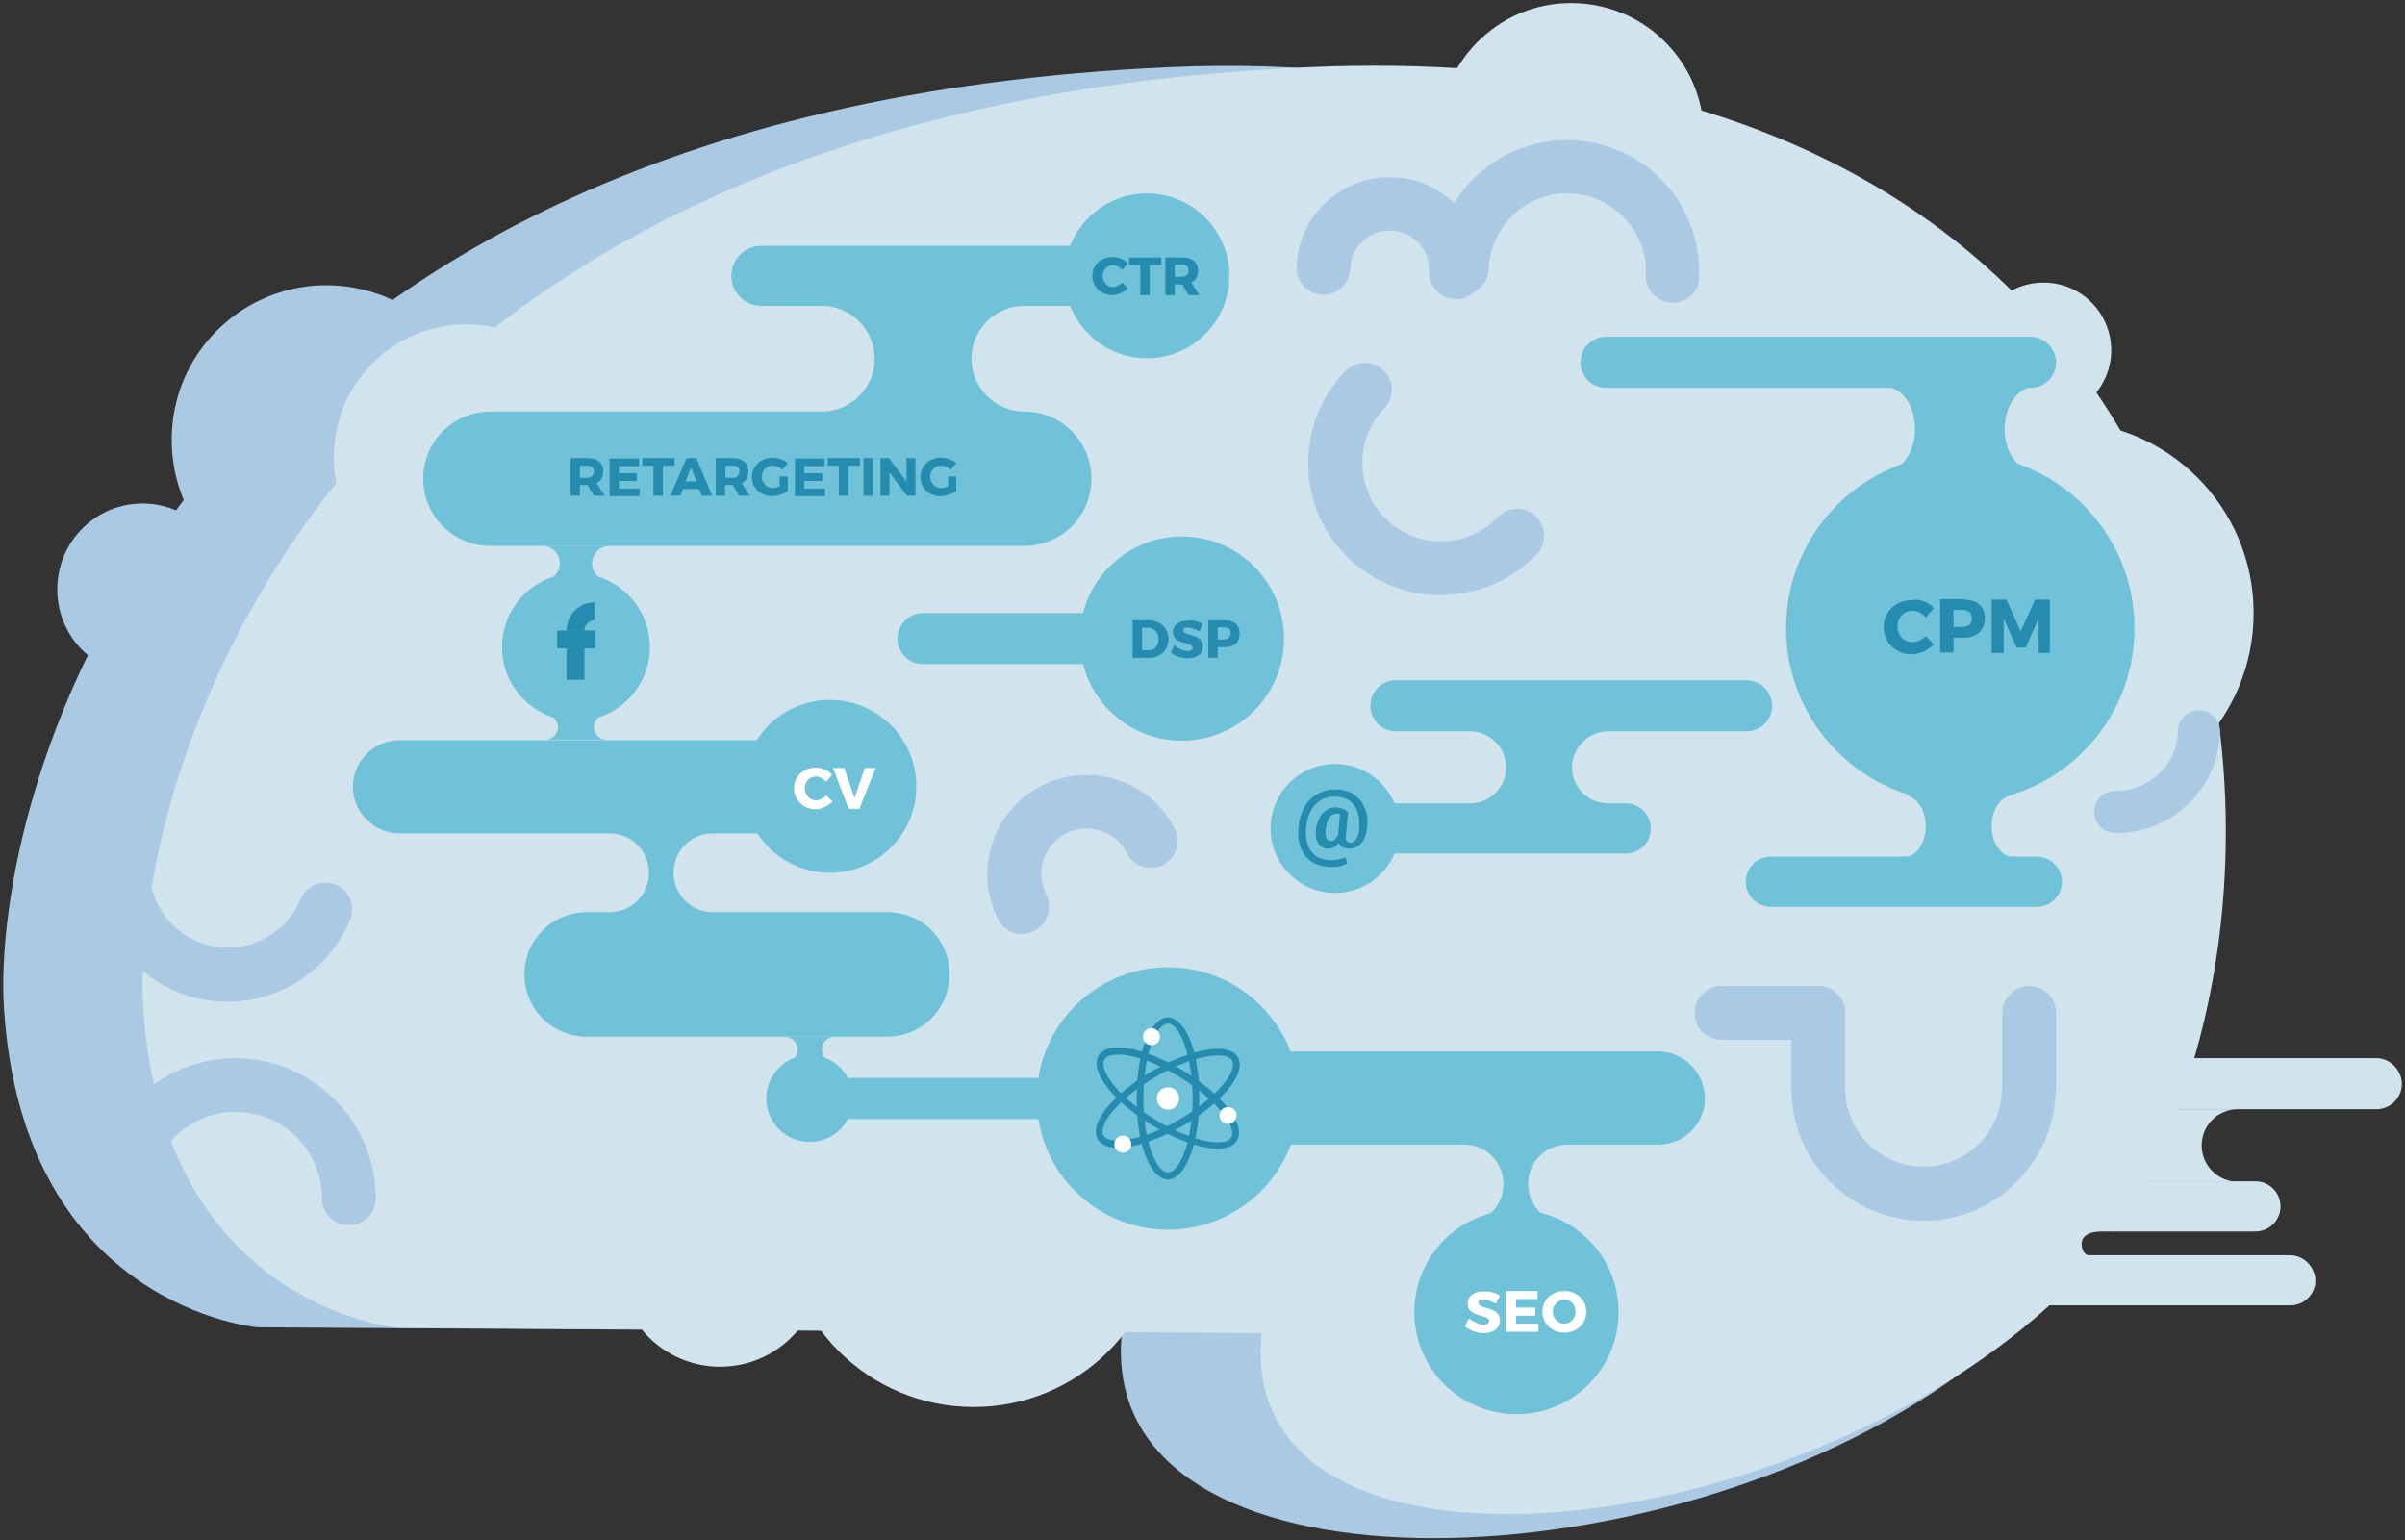 <?xml version="1.0" encoding="UTF-8" standalone="no"?>
<svg width="537px" height="344px" viewBox="0 0 537 344" version="1.1" xmlns="http://www.w3.org/2000/svg" xmlns:xlink="http://www.w3.org/1999/xlink">
    <rect x="0" y="0" width="537" height="344" fill="#333333" stroke="none"/>
    <!-- Generator: Sketch 3.8.2 (29753) - http://www.bohemiancoding.com/sketch -->
    <title>brain_icon</title>
    <desc>Created with Sketch.</desc>
    <defs></defs>
    <g id="Page-1" stroke="none" stroke-width="1" fill="none" fill-rule="evenodd">
        <g id="Identi_Wireframe" transform="translate(-135, -1535)">
            <g id="Services" transform="translate(0, 1372)">
                <g id="Expertise" transform="translate(135, 163)">
                    <g id="brain_icon">
                        <path d="M0.9,225.4 C-2.2,179.5 34.6,25 261.2,15 C487.9,5 507.2,255.5 437.8,306.6 C370.8,355.9 244.3,358.6 250.5,297.6 L57.5,296.4 C57.5,296.4 5.3,292 0.9,225.4 L0.9,225.4 Z" id="Shape" fill="#AACAE3"></path>
                        <path d="M32,225.4 C28.9,179.5 65.7,25 292.3,15 C505,5.7 525.5,198.2 472,275 C472,275 464.8,274.1 464.8,277.7 C464.8,281.2 468,280.5 468,280.5 C468,280.5 463.2,286.2 460.5,288.8 C400.6,346.5 275.5,358.7 281.7,297.7 L88.7,296.5 C88.7,296.4 36.5,292 32,225.4 L32,225.4 Z" id="Shape" fill="#D1E3ED"></path>
                        <circle id="Oval" fill="#D1E3ED" cx="460.4" cy="136.9" r="42.8"></circle>
                        <circle id="Oval" fill="#D1E3ED" cx="217.4" cy="271.6" r="42.6"></circle>
                        <circle id="Oval" fill="#D1E3ED" cx="160.8" cy="282.6" r="22.6"></circle>
                        <circle id="Oval" fill="#D1E3ED" cx="456.3" cy="78.2" r="15.1"></circle>
                        <path d="M511.3,280.3 L452,280.3 C448.9,280.3 446.4,282.8 446.4,285.9 C446.4,289 448.9,291.5 452,291.5 L452,291.5 L511.4,291.5 L511.4,291.5 C514.5,291.5 517,289 517,285.9 C516.9,282.9 514.4,280.3 511.3,280.3 L511.3,280.3 Z" id="Shape" fill="#D1E3ED"></path>
                        <path d="M454.8,191.3 L395.4,191.3 C392.3,191.3 389.8,193.8 389.8,196.9 C389.8,200 392.3,202.5 395.4,202.5 L395.4,202.5 L454.8,202.5 L454.8,202.5 C457.9,202.5 460.4,200 460.4,196.9 C460.4,193.9 457.9,191.3 454.8,191.3 L454.8,191.3 Z" id="Shape" fill="#6FC2D8"></path>
                        <path d="M238.7,240.7 L190.4,240.7 C187.9,240.7 185.8,242.7 185.8,245.3 C185.8,247.8 187.8,249.9 190.4,249.9 L190.4,249.9 L238.7,249.9 L238.7,249.9 C241.2,249.9 243.3,247.9 243.3,245.3 C243.2,242.7 241.2,240.7 238.7,240.7 L238.7,240.7 Z" id="Shape" fill="#6FC2D8"></path>
                        <path d="M389.9,151.9 L311.7,151.9 C308.6,151.9 306,154.4 306,157.6 C306,160.7 308.5,163.3 311.7,163.3 L328.2,163.3 C332.6,163.3 336.3,166.9 336.3,171.4 C336.3,175.8 332.7,179.4 328.3,179.4 L303.6,179.4 C300.5,179.4 298,181.9 298,185 C298,188.1 300.5,190.6 303.6,190.6 L363,190.6 C366.1,190.6 368.6,188.1 368.6,185 C368.6,181.9 366.1,179.4 363,179.4 L359,179.4 C354.6,179.4 351,175.8 351,171.4 C351,167 354.6,163.3 359.1,163.3 L390,163.3 C393.1,163.3 395.7,160.8 395.7,157.6 C395.6,154.4 393.1,151.9 389.9,151.9 L389.9,151.9 Z" id="Shape" fill="#6FC2D8"></path>
                        <path d="M499.7,247.7 L468.9,247.7 C473.3,247.7 477,251.3 477,255.8 C477,260.3 473.4,263.9 468.9,263.9 L499.7,263.9 C495.3,263.9 491.6,260.3 491.6,255.8 C491.6,251.3 495.2,247.7 499.7,247.7 L499.7,247.7 Z" id="Shape" fill="#D1E3ED"></path>
                        <path d="M503.6,263.8 L444.2,263.8 C441.1,263.8 438.6,266.3 438.6,269.4 C438.6,272.5 441.1,275 444.2,275 L444.2,275 L503.6,275 L503.6,275 C506.7,275 509.2,272.5 509.2,269.4 C509.2,266.3 506.7,263.8 503.6,263.8 L503.6,263.8 Z" id="Shape" fill="#D1E3ED"></path>
                        <path d="M530.6,236.3 L452.4,236.3 C449.3,236.3 446.7,238.8 446.7,242 C446.7,245.1 449.2,247.7 452.4,247.7 L452.4,247.7 L530.6,247.7 L530.6,247.7 C533.7,247.7 536.3,245.2 536.3,242 C536.2,238.9 533.7,236.3 530.6,236.3 L530.6,236.3 Z" id="Shape" fill="#D1E3ED"></path>
                        <path d="M453.4,75.2 L358.6,75.2 C355.5,75.2 352.9,77.7 352.9,80.9 C352.9,84 355.4,86.6 358.6,86.6 L358.6,86.6 L453.4,86.6 L453.4,86.6 C456.5,86.6 459.1,84.1 459.1,80.9 C459,77.8 456.5,75.2 453.4,75.2 L453.4,75.2 Z" id="Shape" fill="#6FC2D8"></path>
                        <path d="M261.9,136.9 L206.1,136.9 C203,136.9 200.4,139.4 200.4,142.6 C200.4,145.7 202.9,148.3 206.1,148.3 L206.1,148.3 L261.9,148.3 L261.9,148.3 C265,148.3 267.6,145.8 267.6,142.6 C267.5,139.5 265,136.9 261.9,136.9 L261.9,136.9 Z" id="Shape" fill="#6FC2D8"></path>
                        <path d="M228.7,91.9 C222.2,91.9 216.9,86.6 216.9,80.1 C216.9,73.6 222.2,68.3 228.7,68.3 L240.5,68.3 L240.5,54.9 L170,54.9 C166.3,54.9 163.3,57.9 163.3,61.6 C163.3,65.3 166.3,68.3 170,68.3 L170,68.3 L183.5,68.3 C190,68.3 195.3,73.6 195.3,80.1 C195.3,86.6 190,91.9 183.5,91.9 L109.5,91.9 C101.2,91.9 94.5,98.6 94.5,106.9 C94.5,115.2 101.2,121.9 109.5,121.9 L228.7,121.9 C237,121.9 243.7,115.2 243.7,106.9 C243.7,98.6 237,91.9 228.7,91.9 L228.7,91.9 Z" id="Shape" fill="#6FC2D8"></path>
                        <circle id="Oval" fill="#6FC2D8" cx="185.3" cy="175.6" r="19.3"></circle>
                        <circle id="Oval" fill="#6FC2D8" cx="256.1" cy="61.6" r="18.4"></circle>
                        <circle id="Oval" fill="#6FC2D8" cx="260.8" cy="245.3" r="29.3"></circle>
                        <circle id="Oval" fill="#6FC2D8" cx="437.7" cy="140.3" r="38.9"></circle>
                        <circle id="Oval" fill="#6FC2D8" cx="263.9" cy="142.6" r="22.8"></circle>
                        <circle id="Oval" fill="#6FC2D8" cx="338.6" cy="293" r="22.8"></circle>
                        <circle id="Oval" fill="#6FC2D8" cx="128.6" cy="144.5" r="16.5"></circle>
                        <circle id="Oval" fill="#6FC2D8" cx="180.8" cy="245.3" r="9.7"></circle>
                        <circle id="Oval" fill="#6FC2D8" cx="298.1" cy="185" r="14.4"></circle>
                        <path d="M198.2,203.7 L159.2,203.7 C154.3,203.7 150.4,199.8 150.4,194.9 C150.4,190 154.3,186.1 159.2,186.1 L172,186.1 C177.8,186.1 182.4,181.4 182.4,175.7 C182.4,170 177.7,165.3 172,165.3 L89.2,165.3 C83.4,165.3 78.8,170 78.8,175.7 C78.8,181.4 83.5,186.1 89.2,186.1 L136.1,186.1 C141,186.1 144.9,190 144.9,194.9 C144.9,199.8 141,203.7 136.1,203.7 L131,203.7 C123.3,203.7 117.1,209.9 117.1,217.6 C117.1,225.3 123.3,231.5 131,231.5 L198.1,231.5 C205.8,231.5 212,225.3 212,217.6 C212.1,209.9 205.9,203.7 198.2,203.7 L198.2,203.7 Z" id="Shape" fill="#6FC2D8"></path>
                        <path d="M370.2,234.8 L287.4,234.8 C281.6,234.8 277,239.5 277,245.2 C277,251 281.7,255.6 287.4,255.6 L326.9,255.6 C331.8,255.6 335.7,259.5 335.7,264.4 C335.7,269.3 331.8,273.2 326.9,273.2 L350,273.2 C345.1,273.2 341.2,269.3 341.2,264.4 C341.2,259.5 345.1,255.6 350,255.6 L370.3,255.6 C376.1,255.6 380.7,250.9 380.7,245.2 C380.6,239.5 376,234.8 370.2,234.8 L370.2,234.8 Z" id="Shape" fill="#6FC2D8"></path>
                        <path d="M77.9,273.6 C74.6,273.6 71.9,270.9 71.9,267.6 C71.9,256.9 63.2,248.3 52.6,248.3 C41.9,248.3 33.3,257 33.3,267.6 C33.3,270.9 30.6,273.6 27.3,273.6 C24,273.6 21.3,270.9 21.3,267.6 C21.3,250.3 35.4,236.3 52.6,236.3 C69.8,236.3 83.9,250.4 83.9,267.6 C83.9,270.9 81.2,273.6 77.9,273.6 L77.9,273.6 Z" id="Shape" fill="#AACAE3"></path>
                        <path d="M50.8,223.7 C47,223.7 43.2,223 39.6,221.5 C24.5,215.3 17.4,198 23.6,182.9 C24.9,179.8 28.4,178.4 31.4,179.6 C34.5,180.9 35.9,184.4 34.7,187.4 C31,196.3 35.3,206.6 44.2,210.3 C53.1,214 63.4,209.7 67.1,200.8 C68.4,197.7 71.9,196.3 74.9,197.5 C78,198.8 79.4,202.3 78.2,205.3 C73.4,216.8 62.4,223.7 50.8,223.7 L50.8,223.7 Z" id="Shape" fill="#AACAE3"></path>
                        <path d="M373.5,67.6 L373.3,67.6 C370,67.5 367.4,64.7 367.5,61.4 C367.9,51.7 360.3,43.6 350.6,43.2 C340.9,42.8 332.8,50.4 332.4,60.1 C332.3,63.4 329.5,66 326.2,65.9 C322.9,65.8 320.3,63 320.4,59.7 C321,43.4 334.7,30.7 351,31.3 C367.3,31.9 380,45.6 379.4,61.9 C379.4,65 376.7,67.6 373.5,67.6 L373.5,67.6 Z" id="Shape" fill="#AACAE3"></path>
                        <path d="M429.5,272.6 L429.5,272.6 C421.6,272.6 414.2,269.5 408.6,263.9 C403,258.3 400,250.9 400,243 C400,239.7 402.7,237 406,237 L406,237 C409.3,237 412,239.7 412,243 C412,247.7 413.8,252.1 417.1,255.4 C420.4,258.7 424.8,260.5 429.5,260.5 L429.5,260.5 C434.2,260.5 438.6,258.7 441.9,255.4 C445.2,252.1 447,247.7 447,243 C447,239.7 449.7,237 453,237 L453,237 C456.3,237 459,239.7 459,243 C459,250.9 455.9,258.3 450.3,263.9 C444.8,269.5 437.4,272.6 429.5,272.6 L429.5,272.6 Z" id="Shape" fill="#AACAE3"></path>
                        <path d="M327.3,29.4 C327.8,16.4 338.7,6.3 351.7,6.7 C364.7,7.2 374.8,18.1 374.4,31.1" id="Shape" fill="#D1E3ED"></path>
                        <path d="M374.4,37.1 L374.2,37.1 C370.9,37 368.3,34.2 368.4,30.9 C368.6,26.2 366.9,21.8 363.7,18.3 C360.5,14.9 356.2,12.9 351.5,12.7 C346.8,12.5 342.3,14.2 338.9,17.4 C335.5,20.6 333.5,24.9 333.3,29.6 C333.2,32.9 330.4,35.5 327.1,35.4 C323.8,35.3 321.2,32.5 321.3,29.2 C321.6,21.3 324.9,14 330.7,8.6 C336.5,3.2 344,0.4 351.9,0.7 C359.8,1 367.1,4.3 372.5,10.1 C377.9,15.9 380.7,23.4 380.4,31.3 C380.2,34.6 377.6,37.1 374.4,37.1 L374.4,37.1 Z" id="Shape" fill="#D1E3ED"></path>
                        <path d="M55,119.3 C43.4,109.5 42,92.1 51.8,80.5 C61.6,68.9 79,67.5 90.6,77.3" id="Shape" fill="#AACAE3"></path>
                        <path d="M55,126.3 C53.4,126.3 51.8,125.8 50.5,124.6 C36,112.3 34.2,90.4 46.5,75.9 C52.5,68.9 60.8,64.6 70,63.8 C79.2,63.1 88.2,65.9 95.2,71.9 C98.2,74.4 98.5,78.8 96,81.8 C93.5,84.8 89.1,85.1 86.1,82.6 C77.5,75.3 64.5,76.3 57.2,85 C49.9,93.6 50.9,106.6 59.6,113.9 C62.6,116.4 62.9,120.8 60.4,123.8 C59,125.5 57,126.3 55,126.3 L55,126.3 Z" id="Shape" fill="#AACAE3"></path>
                        <path d="M87.2,124.4 C85.6,124.4 84.1,123.8 82.9,122.6 C71.5,110.9 71.8,92.2 83.5,80.8 C95.2,69.4 113.9,69.7 125.3,81.4 C127.6,83.8 127.6,87.6 125.2,89.9 C122.8,92.2 119,92.2 116.7,89.8 C110,82.9 98.8,82.7 91.9,89.5 C85,96.2 84.8,107.4 91.6,114.3 C93.9,116.7 93.9,120.5 91.5,122.8 C90.2,123.8 88.7,124.4 87.2,124.4 L87.2,124.4 Z" id="Shape" fill="#D1E3ED"></path>
                        <path d="M22,143.2 C15.6,137.8 14.8,128.1 20.2,121.7 C25.6,115.3 35.3,114.5 41.7,119.9" id="Shape" fill="#AACAE3"></path>
                        <path d="M22,147.1 C21.1,147.1 20.2,146.8 19.5,146.2 C11.5,139.4 10.5,127.3 17.3,119.2 C20.6,115.3 25.2,112.9 30.3,112.5 C35.4,112.1 40.3,113.7 44.2,117 C45.8,118.4 46,120.8 44.6,122.5 C43.2,124.1 40.8,124.3 39.1,122.9 C36.8,120.9 33.9,120 30.8,120.2 C27.8,120.4 25,121.9 23.1,124.2 C19,129 19.6,136.2 24.4,140.2 C26,141.6 26.2,144 24.8,145.7 C24.2,146.6 23.1,147.1 22,147.1 L22,147.1 Z" id="Shape" fill="#AACAE3"></path>
                        <path d="M321.6,132.9 C313.9,132.9 306.7,130 301.1,124.6 C295.4,119.1 292.2,111.8 292.1,103.9 C292,96 294.9,88.5 300.4,82.9 C302.7,80.5 306.5,80.4 308.9,82.7 C311.3,85 311.4,88.8 309.1,91.2 C305.8,94.6 304.1,99 304.2,103.7 C304.3,108.4 306.2,112.8 309.6,116 C313,119.2 317.4,121 322.1,120.9 C326.8,120.8 331.2,118.9 334.4,115.5 C336.7,113.1 340.5,113 342.9,115.3 C345.3,117.6 345.4,121.4 343.1,123.8 C337.6,129.5 330.3,132.7 322.4,132.8 C321.9,132.9 321.8,132.9 321.6,132.9 L321.6,132.9 Z" id="Shape" fill="#AACAE3"></path>
                        <path d="M472.7,186 L472.2,186 C469.6,186 467.6,183.8 467.6,181.2 C467.6,178.6 469.7,176.6 472.4,176.6 C479.9,176.7 486.2,170.7 486.3,163.2 C486.3,160.6 488.5,158.6 491.1,158.6 C493.7,158.6 495.7,160.8 495.7,163.4 C495.4,176 485.1,186 472.7,186 L472.7,186 Z" id="Shape" fill="#AACAE3"></path>
                        <path d="M228.2,208.6 C226,208.6 223.9,207.4 222.9,205.3 C217.3,194.5 221.6,181.1 232.5,175.5 C237.8,172.8 243.8,172.3 249.4,174.1 C255,175.9 259.6,179.8 262.3,185 C263.8,187.9 262.7,191.6 259.7,193.1 C256.8,194.6 253.1,193.5 251.6,190.5 C250.4,188.1 248.3,186.3 245.7,185.5 C243.1,184.7 240.4,184.9 238,186.1 C233,188.7 231.1,194.8 233.6,199.7 C235.1,202.6 234,206.3 231,207.8 C230,208.4 229.1,208.6 228.2,208.6 L228.2,208.6 Z" id="Shape" fill="#AACAE3"></path>
                        <path d="M325.1,66.8 L324.9,66.8 C321.6,66.7 319,63.9 319.1,60.6 C319.3,55.7 315.5,51.6 310.6,51.5 C305.8,51.3 301.6,55.1 301.5,60 C301.4,63.3 298.6,65.9 295.3,65.8 C292,65.7 289.4,62.9 289.5,59.6 C289.9,48.1 299.6,39.1 311.1,39.6 C322.6,40 331.6,49.7 331.1,61.2 C330.9,64.2 328.3,66.8 325.1,66.8 L325.1,66.8 Z" id="Shape" fill="#AACAE3"></path>
                        <path d="M453.1,249.1 C449.8,249.1 447.1,246.4 447.1,243.1 L447.1,226.2 C447.1,222.9 449.8,220.2 453.1,220.2 C456.4,220.2 459.1,222.9 459.1,226.2 L459.1,243 C459.1,246.4 456.4,249.1 453.1,249.1 L453.1,249.1 Z" id="Shape" fill="#AACAE3"></path>
                        <path d="M406,249 C402.7,249 400,246.3 400,243 L400,226.2 C400,222.9 402.7,220.2 406,220.2 C409.3,220.2 412,222.9 412,226.2 L412,243 C412,246.3 409.3,249 406,249 L406,249 Z" id="Shape" fill="#AACAE3"></path>
                        <path d="M406,232.2 L384.4,232.2 C381.1,232.2 378.4,229.5 378.4,226.2 C378.4,222.9 381.1,220.2 384.4,220.2 L406,220.2 C409.3,220.2 412,222.9 412,226.2 C412,229.5 409.3,232.2 406,232.2 L406,232.2 Z" id="Shape" fill="#AACAE3"></path>
                        <path d="M305.3,184.3 C305.2,185.9 304.8,187.1 304.1,188.1 C303.4,189 302.4,189.5 301.2,189.5 C300.7,189.5 300.2,189.4 299.8,189.2 C299.4,189 299.1,188.6 298.9,188.2 C298.3,189.1 297.5,189.5 296.5,189.5 C295.6,189.5 294.9,189.1 294.4,188.4 C293.9,187.7 293.7,186.6 293.8,185.4 C293.9,184.4 294.2,183.5 294.6,182.7 C295,181.9 295.5,181.3 296.1,180.9 C296.7,180.5 297.4,180.3 298.1,180.3 C299,180.3 299.7,180.5 300.4,180.9 L301,181.3 L300.5,186.7 C300.4,187.2 300.5,187.6 300.7,187.8 C300.9,188.1 301.1,188.2 301.5,188.2 C302.1,188.2 302.5,187.9 302.9,187.2 C303.3,186.5 303.5,185.7 303.5,184.6 C303.6,182.4 303.2,180.8 302.2,179.6 C301.2,178.4 299.8,177.9 297.9,177.9 C296.7,177.9 295.6,178.2 294.7,178.8 C293.8,179.4 293,180.3 292.5,181.4 C292,182.5 291.7,183.8 291.6,185.2 C291.5,187.4 291.9,189.1 292.9,190.3 C293.9,191.5 295.3,192.1 297.3,192.1 C297.8,192.1 298.4,192 298.9,191.9 C299.5,191.8 299.9,191.6 300.4,191.4 L300.8,192.8 C300.4,193 299.9,193.2 299.3,193.4 C298.7,193.6 298,193.6 297.4,193.6 C295.8,193.6 294.4,193.3 293.2,192.6 C292,191.9 291.2,191 290.6,189.7 C290,188.4 289.8,186.9 289.9,185.1 C290,183.4 290.4,181.9 291.1,180.5 C291.8,179.1 292.8,178.1 294,177.4 C295.2,176.7 296.6,176.3 298.1,176.3 C299.7,176.3 301,176.6 302.1,177.3 C303.2,178 304.1,178.9 304.6,180.2 C305.2,181.2 305.4,182.7 305.3,184.3 L305.3,184.3 Z M296,185.3 C295.9,186.1 296,186.7 296.2,187.2 C296.4,187.6 296.8,187.8 297.2,187.8 C297.5,187.8 297.8,187.7 298.1,187.4 C298.4,187.1 298.6,186.8 298.8,186.2 L299.2,181.8 C299,181.7 298.7,181.7 298.5,181.7 C297.8,181.7 297.2,182 296.8,182.6 C296.4,183.2 296.1,184.1 296,185.3 L296,185.3 Z" id="Shape" fill="#258BAF"></path>
                        <path d="M260.8,263.4 C257.4,263.4 253.8,257 253.8,245.3 C253.8,233.5 257.4,227.2 260.8,227.2 C264.2,227.2 267.8,233.6 267.8,245.3 C267.7,257 264.1,263.4 260.8,263.4 L260.8,263.4 Z M260.8,228.6 C258.2,228.6 255.3,235.4 255.3,245.2 C255.3,255 258.2,261.8 260.8,261.8 C263.4,261.8 266.3,255 266.3,245.2 C266.2,235.5 263.4,228.6 260.8,228.6 L260.8,228.6 Z" id="Shape" fill="#258BAF"></path>
                        <path d="M271.9,256.5 C268.1,256.5 262.5,254.5 257.1,251.2 C253.1,248.7 249.6,245.8 247.4,243 C245,240 244.3,237.4 245.3,235.7 C245.8,234.9 247,233.9 249.6,233.9 C253.4,233.9 259,235.9 264.4,239.2 C274.4,245.4 278,251.7 276.2,254.6 C275.7,255.6 274.5,256.5 271.9,256.5 L271.9,256.5 Z M249.6,235.5 C248.5,235.5 247.1,235.7 246.6,236.6 C245.9,237.7 246.7,239.8 248.6,242.2 C250.7,244.9 254,247.6 257.9,250 C263,253.1 268.4,255.1 271.9,255.1 C273,255.1 274.4,254.9 274.9,254 C276.3,251.8 271.9,245.8 263.6,240.6 C258.5,237.4 253.1,235.5 249.6,235.5 L249.6,235.5 Z" id="Shape" fill="#258BAF"></path>
                        <path d="M249.6,256.3 C246.8,256.3 245.6,255.3 245.1,254.4 C244.1,252.7 244.9,250.1 247.3,247.2 C249.6,244.5 253.1,241.6 257.2,239.2 C262.6,236.1 268.1,234.2 271.9,234.2 C274.7,234.2 275.9,235.2 276.4,236.1 C277.4,237.8 276.6,240.4 274.2,243.3 C271.9,246 268.4,248.9 264.3,251.3 C258.9,254.4 253.4,256.3 249.6,256.3 L249.6,256.3 Z M271.9,235.7 C268.4,235.7 263,237.5 258,240.5 C254.1,242.8 250.7,245.5 248.5,248.1 C246.5,250.4 245.8,252.5 246.4,253.6 C247,254.5 248.4,254.7 249.6,254.7 C253.1,254.7 258.5,252.9 263.5,249.9 C267.4,247.6 270.8,244.9 273,242.3 C275,240 275.7,237.9 275.1,236.8 C274.5,235.9 273.1,235.7 271.9,235.7 L271.9,235.7 Z" id="Shape" fill="#258BAF"></path>
                        <circle id="Oval" fill="#FFFFFF" cx="250.7" cy="255.5" r="1.9"></circle>
                        <circle id="Oval" fill="#FFFFFF" cx="257.1" cy="231.5" r="1.9"></circle>
                        <circle id="Oval" fill="#FFFFFF" cx="274.2" cy="249.1" r="1.9"></circle>
                        <circle id="Oval" fill="#FFFFFF" cx="260.8" cy="245.3" r="2.5"></circle>
                        <rect id="Rectangle-path" fill="#258BAF" x="126.5" y="140.8" width="4" height="11"></rect>
                        <path d="M130.5,140.8 L126.5,140.8 C126.5,137.3 129.3,134.5 132.8,134.5 L132.8,138.5 C131.6,138.5 130.5,139.5 130.5,140.8 L130.5,140.8 Z" id="Shape" fill="#258BAF"></path>
                        <rect id="Rectangle-path" fill="#258BAF" x="124.4" y="140.8" width="8.5" height="4"></rect>
                        <path d="M454.2,86.4 L421,86.4 C424.7,86.4 427.6,90.6 427.6,95.8 C427.6,101 424.6,105.2 421,105.2 L454.2,105.2 C450.6,105.2 447.6,101 447.6,95.8 C447.6,90.6 450.6,86.4 454.2,86.4 L454.2,86.4 Z" id="Shape" fill="#6FC2D8"></path>
                        <path d="M449.6,177.6 L425.1,177.6 C427.8,177.6 430,180.7 430,184.5 C430,188.3 427.8,191.4 425.1,191.4 L449.6,191.4 C446.9,191.4 444.7,188.3 444.7,184.5 C444.7,180.7 446.9,177.6 449.6,177.6 L449.6,177.6 Z" id="Shape" fill="#6FC2D8"></path>
                        <path d="M136.1,121.9 L121.1,121.9 C123.3,121.9 125,123.7 125,125.8 C125,128 123.2,129.7 121.1,129.7 L136.1,129.7 C133.9,129.7 132.2,127.9 132.2,125.8 C132.2,123.7 134,121.9 136.1,121.9 L136.1,121.9 Z" id="Shape" fill="#6FC2D8"></path>
                        <path d="M186.4,231.5 L175.2,231.5 C176.8,231.5 178.1,232.8 178.1,234.4 C178.1,236 176.8,237.3 175.2,237.3 L186.4,237.3 C184.8,237.3 183.5,236 183.5,234.4 C183.5,232.8 184.8,231.5 186.4,231.5 L186.4,231.5 Z" id="Shape" fill="#6FC2D8"></path>
                        <path d="M135.4,159.6 L121.8,159.6 C123.3,159.6 124.6,160.9 124.6,162.4 C124.6,163.9 123.3,165.2 121.8,165.2 L135.4,165.2 C133.9,165.2 132.6,163.9 132.6,162.4 C132.6,160.8 133.9,159.6 135.4,159.6 L135.4,159.6 Z" id="Shape" fill="#6FC2D8"></path>
                        <path d="M251.8,58.8 L250.6,60.3 C250,59.6 249.2,59.2 248.5,59.2 C247.2,59.2 246.2,60.3 246.2,61.6 C246.2,63 247.2,64.1 248.5,64.1 C249.2,64.1 250,63.7 250.6,63.1 L251.8,64.4 C250.9,65.3 249.6,65.9 248.3,65.9 C245.8,65.9 243.9,64 243.9,61.6 C243.9,59.2 245.8,57.4 248.4,57.4 C249.7,57.4 251,57.9 251.8,58.8 L251.8,58.8 Z" id="Shape" fill="#258BAF"></path>
                        <polygon id="Shape" fill="#258BAF" points="256.7 59.2 256.7 65.9 254.6 65.9 254.6 59.2 252.1 59.2 252.1 57.5 259.3 57.5 259.3 59.2"></polygon>
                        <path d="M264,63.5 L264,63.5 L262.3,63.5 L262.3,65.9 L260.2,65.9 L260.2,57.5 L264,57.5 C266.2,57.5 267.5,58.6 267.5,60.4 C267.5,61.7 267,62.6 266,63.1 L267.8,65.9 L265.4,65.9 L264,63.5 L264,63.5 Z M263.9,61.8 C264.8,61.8 265.4,61.3 265.4,60.4 C265.4,59.5 264.9,59.1 263.9,59.1 L262.3,59.1 L262.3,61.8 L263.9,61.8 L263.9,61.8 Z" id="Shape" fill="#258BAF"></path>
                        <path d="M256.4,138.5 C259,138.5 260.9,140.2 260.9,142.7 C260.9,145.2 259.1,146.9 256.4,146.9 L252.9,146.9 L252.9,138.5 L256.4,138.5 L256.4,138.5 Z M255,145.2 L256.5,145.2 C257.8,145.2 258.7,144.2 258.7,142.7 C258.7,141.2 257.7,140.2 256.4,140.2 L255,140.2 L255,145.2 L255,145.2 Z" id="Shape" fill="#258BAF"></path>
                        <path d="M268.6,139.3 L267.8,141 C266.9,140.5 265.8,140.1 265.1,140.1 C264.5,140.1 264.2,140.3 264.2,140.7 C264.2,142.2 268.6,141.3 268.6,144.4 C268.6,146.1 267.1,147 265.2,147 C263.8,147 262.4,146.5 261.4,145.7 L262.2,144.1 C263.1,144.9 264.4,145.4 265.2,145.4 C265.9,145.4 266.3,145.1 266.3,144.7 C266.3,143.2 261.9,144.1 261.9,141.1 C261.9,139.6 263.2,138.6 265.2,138.6 C266.5,138.4 267.7,138.8 268.6,139.3 L268.6,139.3 Z" id="Shape" fill="#258BAF"></path>
                        <path d="M273.4,138.5 C275.5,138.5 276.8,139.6 276.8,141.4 C276.8,143.4 275.6,144.5 273.4,144.5 L271.9,144.5 L271.9,146.9 L269.8,146.9 L269.8,138.5 L273.4,138.5 L273.4,138.5 Z M271.9,142.8 L273.3,142.8 C274.2,142.8 274.8,142.3 274.8,141.4 C274.8,140.5 274.3,140.1 273.3,140.1 L271.9,140.1 L271.9,142.8 L271.9,142.8 Z" id="Shape" fill="#258BAF"></path>
                        <path d="M431.8,135.8 L430,137.9 C429.2,136.9 428.1,136.4 427,136.4 C425.1,136.4 423.7,137.9 423.7,139.9 C423.7,141.9 425.1,143.4 427,143.4 C428,143.4 429.2,142.9 430,142 L431.8,143.9 C430.5,145.2 428.6,146.1 426.9,146.1 C423.3,146.1 420.6,143.5 420.6,140 C420.6,136.6 423.3,134 427,134 C428.8,133.7 430.6,134.5 431.8,135.8 L431.8,135.8 Z" id="Shape" fill="#258BAF"></path>
                        <path d="M438.4,133.9 C441.4,133.9 443.2,135.4 443.2,138 C443.2,140.8 441.4,142.4 438.4,142.4 L436.2,142.4 L436.2,145.7 L433.2,145.7 L433.2,133.8 L438.4,133.8 L438.4,133.9 Z M436.2,140 L438.2,140 C439.5,140 440.3,139.3 440.3,138.1 C440.3,136.9 439.5,136.2 438.2,136.2 L436.2,136.2 L436.2,140 L436.2,140 Z" id="Shape" fill="#258BAF"></path>
                        <polygon id="Shape" fill="#258BAF" points="455.2 145.8 455.2 138.1 452.3 144.6 450.3 144.6 447.4 138.1 447.4 145.8 444.7 145.8 444.7 133.9 448 133.9 451.2 141 454.4 133.9 457.7 133.9 457.7 145.8 455.2 145.8"></polygon>
                        <path d="M185.8,173 L184.5,174.6 C183.9,173.9 183,173.4 182.2,173.4 C180.8,173.4 179.7,174.5 179.7,176 C179.7,177.5 180.8,178.7 182.2,178.7 C183,178.7 183.9,178.3 184.5,177.6 L185.9,179 C184.9,180 183.5,180.7 182.1,180.7 C179.4,180.7 177.3,178.7 177.3,176 C177.3,173.4 179.4,171.4 182.2,171.4 C183.5,171.4 184.9,172 185.8,173 L185.8,173 Z" id="Shape" fill="#FFFFFF"></path>
                        <polygon id="Shape" fill="#FFFFFF" points="189.5 180.6 186 171.5 188.5 171.5 190.8 178.2 193.1 171.5 195.5 171.5 191.9 180.6"></polygon>
                        <path d="M334.9,289.3 L334,291.1 C333,290.5 331.8,290.2 331.1,290.2 C330.5,290.2 330.1,290.4 330.1,290.9 C330.1,292.5 334.9,291.6 334.9,294.9 C334.9,296.7 333.3,297.7 331.3,297.7 C329.8,297.7 328.2,297.1 327.1,296.2 L328,294.4 C328.9,295.2 330.3,295.8 331.3,295.8 C332,295.8 332.5,295.5 332.5,295 C332.5,293.4 327.7,294.3 327.7,291.1 C327.7,289.4 329.1,288.4 331.3,288.4 C332.6,288.3 333.9,288.7 334.9,289.3 L334.9,289.3 Z" id="Shape" fill="#FFFFFF"></path>
                        <polygon id="Shape" fill="#FFFFFF" points="338.5 290.2 338.5 292 342.8 292 342.8 293.8 338.5 293.8 338.5 295.6 343.5 295.6 343.5 297.4 336.2 297.4 336.2 288.3 343.3 288.3 343.3 290.1 338.5 290.1"></polygon>
                        <path d="M354.2,292.9 C354.2,295.6 352.1,297.6 349.3,297.6 C346.5,297.6 344.4,295.6 344.4,292.9 C344.4,290.2 346.5,288.3 349.3,288.3 C352.1,288.3 354.2,290.3 354.2,292.9 L354.2,292.9 Z M346.7,292.9 C346.7,294.4 347.9,295.6 349.3,295.6 C350.7,295.6 351.8,294.4 351.8,292.9 C351.8,291.4 350.7,290.2 349.3,290.2 C347.9,290.3 346.7,291.4 346.7,292.9 L346.7,292.9 Z" id="Shape" fill="#FFFFFF"></path>
                        <path d="M131.2,108.3 L131.2,108.3 L129.5,108.3 L129.5,110.7 L127.4,110.7 L127.4,102.3 L131.2,102.3 C133.4,102.3 134.7,103.4 134.7,105.2 C134.7,106.5 134.2,107.4 133.2,107.9 L135,110.7 L132.6,110.7 L131.2,108.3 L131.2,108.3 Z M131.1,106.7 C132,106.7 132.6,106.2 132.6,105.3 C132.6,104.4 132.1,104 131.1,104 L129.5,104 L129.5,106.7 L131.1,106.7 L131.1,106.7 Z" id="Shape" fill="#258BAF"></path>
                        <polygon id="Shape" fill="#258BAF" points="138.2 104 138.2 105.7 142.2 105.7 142.2 107.4 138.2 107.4 138.2 109.1 142.8 109.1 142.8 110.8 136.1 110.8 136.1 102.4 142.7 102.4 142.7 104.1 138.2 104.1"></polygon>
                        <polygon id="Shape" fill="#258BAF" points="148 104 148 110.7 145.9 110.7 145.9 104 143.4 104 143.4 102.3 150.6 102.3 150.6 104"></polygon>
                        <path d="M152.5,109.2 L151.9,110.7 L149.7,110.7 L153.3,102.3 L155.5,102.3 L159,110.7 L156.7,110.7 L156.1,109.2 L152.5,109.2 L152.5,109.2 Z M154.3,104.4 L153.1,107.5 L155.5,107.5 L154.3,104.4 L154.3,104.4 Z" id="Shape" fill="#258BAF"></path>
                        <path d="M163.6,108.3 L163.6,108.3 L161.9,108.3 L161.9,110.7 L159.8,110.7 L159.8,102.3 L163.6,102.3 C165.8,102.3 167.1,103.4 167.1,105.2 C167.1,106.5 166.6,107.4 165.6,107.9 L167.4,110.7 L165,110.7 L163.6,108.3 L163.6,108.3 Z M163.6,106.7 C164.5,106.7 165.1,106.2 165.1,105.3 C165.1,104.4 164.6,104 163.6,104 L162,104 L162,106.7 L163.6,106.7 L163.6,106.7 Z" id="Shape" fill="#258BAF"></path>
                        <path d="M175.9,106.4 L175.9,109.7 C175,110.3 173.6,110.8 172.4,110.8 C169.8,110.8 167.9,109 167.9,106.5 C167.9,104.1 169.9,102.2 172.5,102.2 C173.7,102.2 175.1,102.7 175.9,103.4 L174.7,104.9 C174.1,104.3 173.2,104 172.5,104 C171.1,104 170.1,105.1 170.1,106.5 C170.1,107.9 171.2,109 172.6,109 C173,109 173.6,108.8 174.1,108.6 L174.1,106.4 L175.9,106.4 L175.9,106.4 Z" id="Shape" fill="#258BAF"></path>
                        <polygon id="Shape" fill="#258BAF" points="179.6 104 179.6 105.7 183.6 105.7 183.6 107.4 179.6 107.4 179.6 109.1 184.2 109.1 184.2 110.8 177.5 110.8 177.5 102.4 184.1 102.4 184.1 104.1 179.6 104.1"></polygon>
                        <polygon id="Shape" fill="#258BAF" points="189.4 104 189.4 110.7 187.3 110.7 187.3 104 184.8 104 184.8 102.3 192 102.3 192 104"></polygon>
                        <polygon id="Shape" fill="#258BAF" points="192.8 110.7 192.8 102.3 194.9 102.3 194.9 110.7"></polygon>
                        <polygon id="Shape" fill="#258BAF" points="202.5 110.7 198.6 105.5 198.6 110.7 196.6 110.7 196.6 102.3 198.5 102.3 202.4 107.5 202.4 102.3 204.4 102.3 204.4 110.7"></polygon>
                        <path d="M213.5,106.4 L213.5,109.7 C212.6,110.3 211.2,110.8 210,110.8 C207.4,110.8 205.5,109 205.5,106.5 C205.5,104.1 207.5,102.2 210.1,102.2 C211.3,102.2 212.7,102.7 213.5,103.4 L212.3,104.9 C211.7,104.3 210.8,104 210.1,104 C208.7,104 207.7,105.1 207.7,106.5 C207.7,107.9 208.8,109 210.2,109 C210.6,109 211.2,108.8 211.7,108.6 L211.7,106.4 L213.5,106.4 L213.5,106.4 Z" id="Shape" fill="#258BAF"></path>
                    </g>
                </g>
            </g>
        </g>
    </g>
</svg>